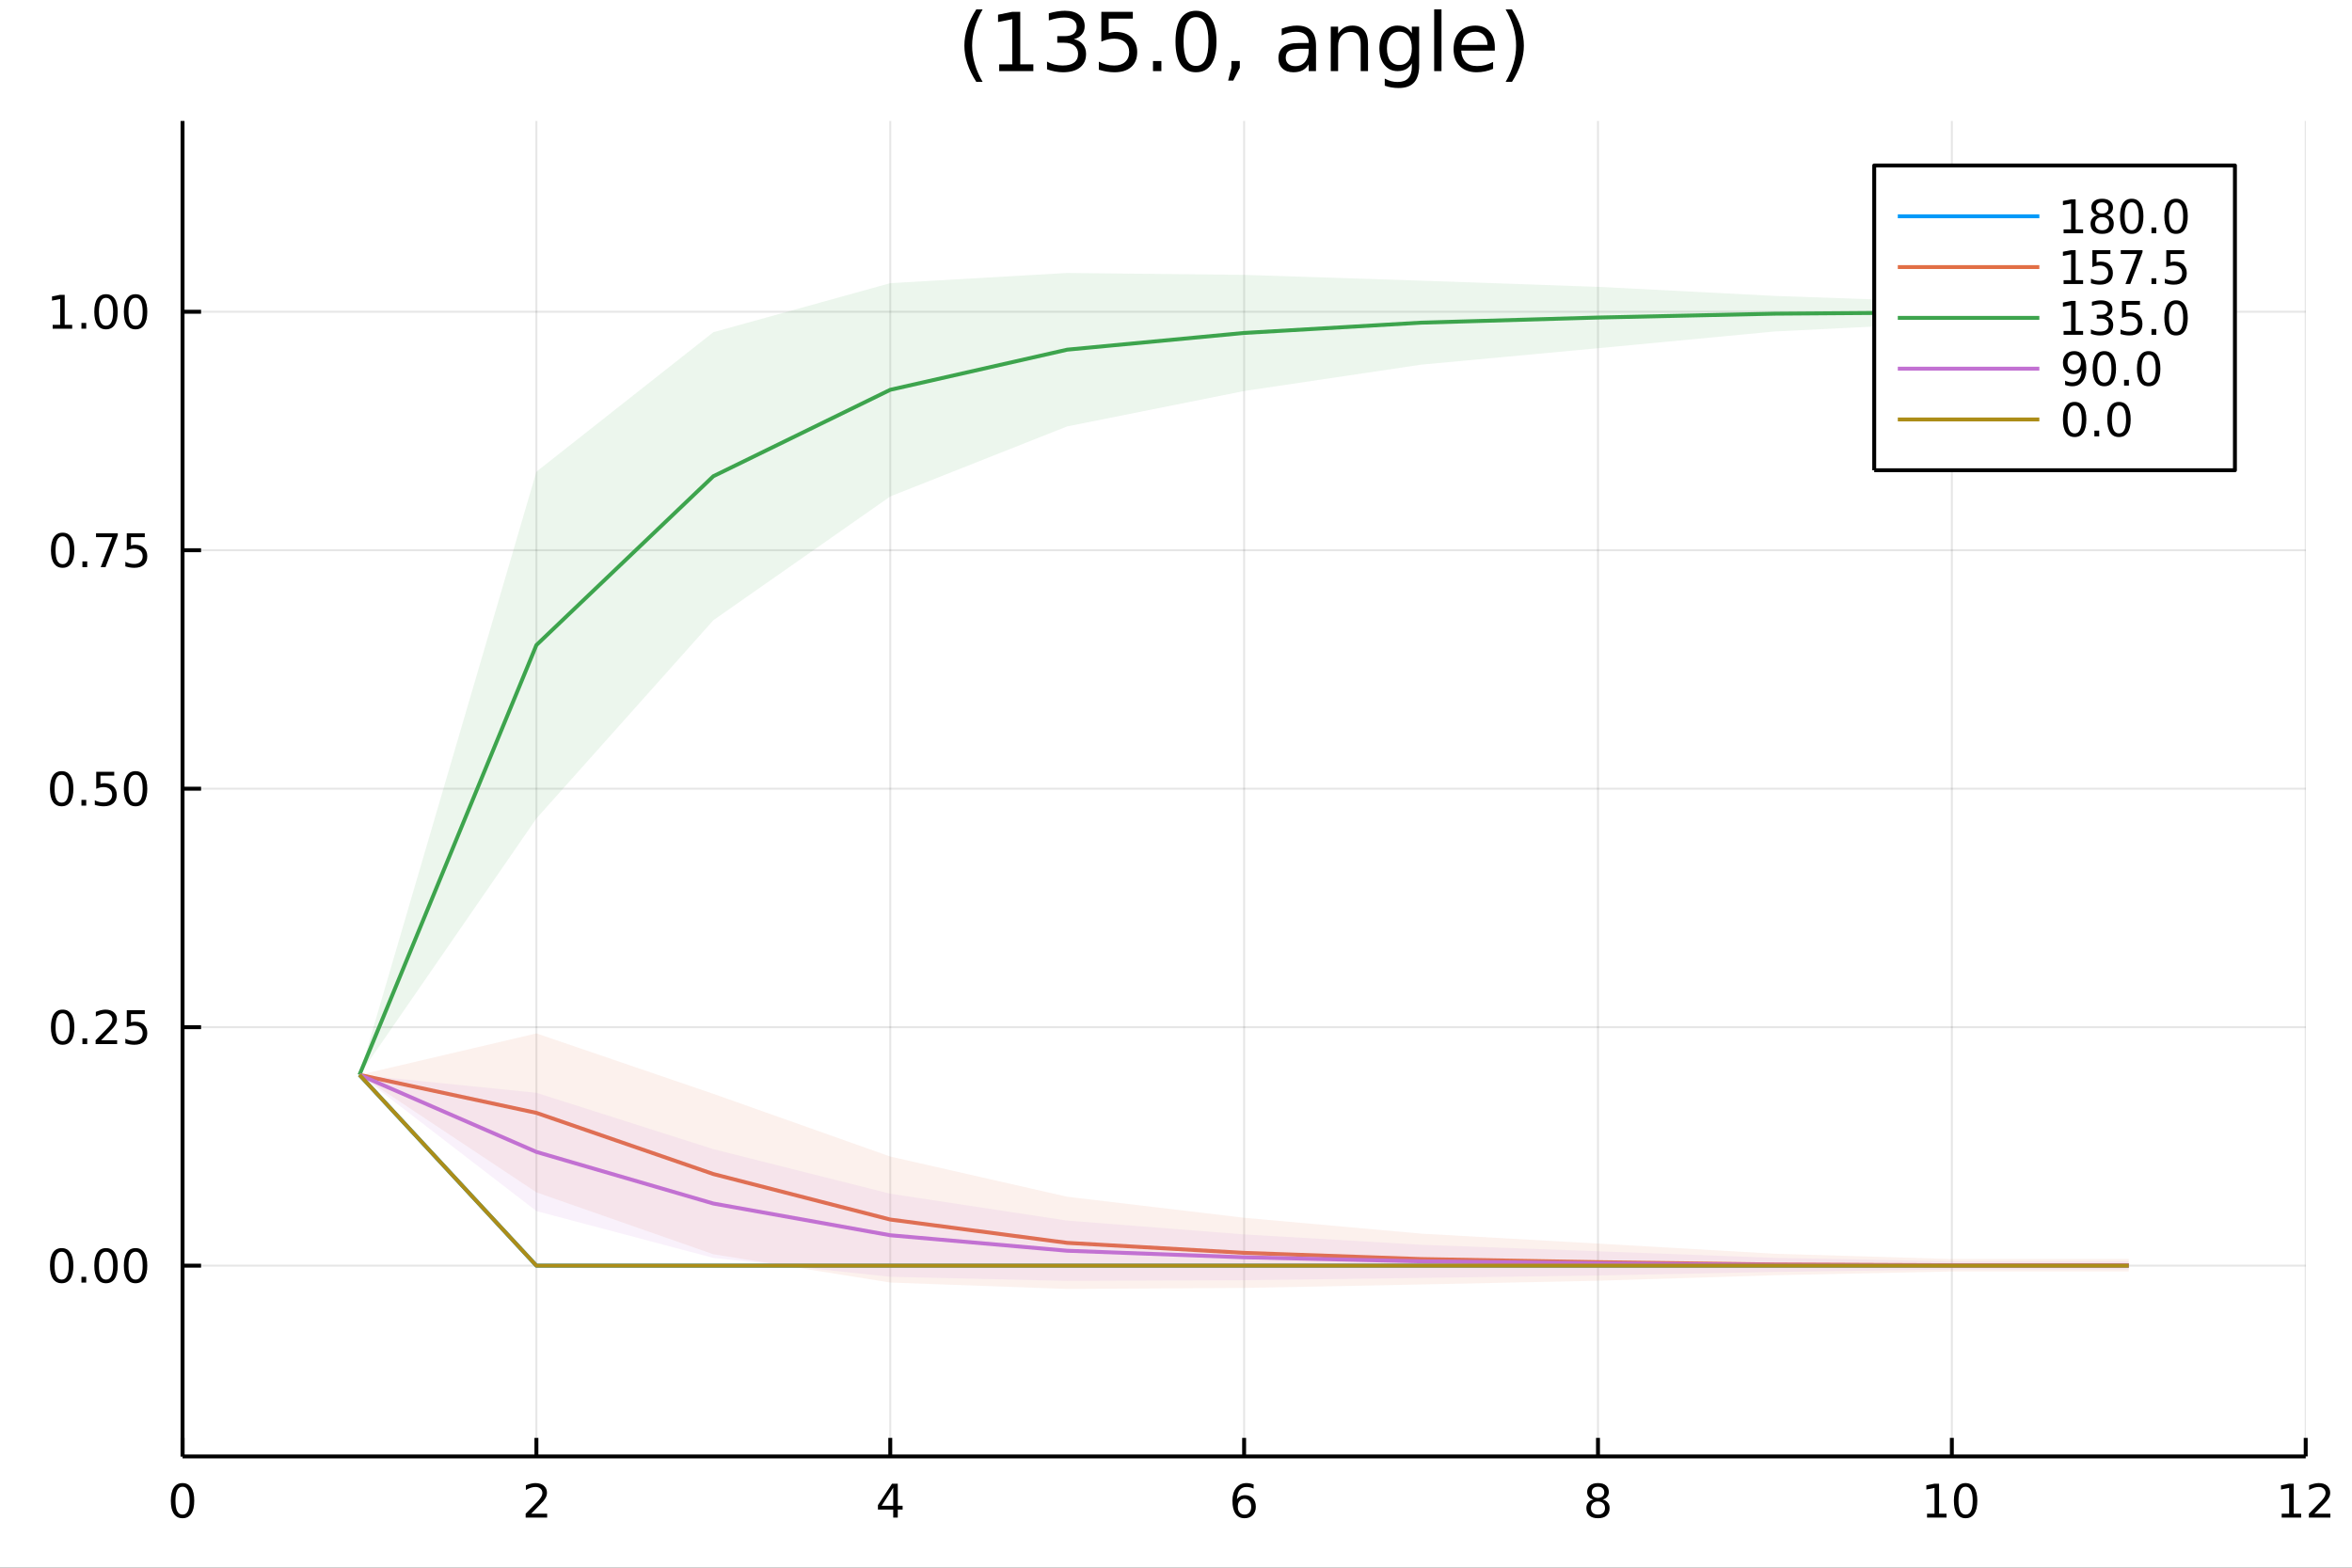 <svg xmlns="http://www.w3.org/2000/svg" xmlns:xlink="http://www.w3.org/1999/xlink" width="600" height="400" viewBox="0 0 2400 1600">
<rect x="0" y="0" width="2400" height="1600" fill="#333333" stroke="none"/>
<defs>
  <clipPath id="clip660">
    <rect x="0" y="0" width="2400" height="1600"></rect>
  </clipPath>
</defs>
<path clip-path="url(#clip660)" d="
M0 1600 L2400 1600 L2400 0 L0 0  Z
  " fill="#ffffff" fill-rule="evenodd" fill-opacity="1"></path>
<defs>
  <clipPath id="clip661">
    <rect x="480" y="0" width="1681" height="1600"></rect>
  </clipPath>
</defs>
<path clip-path="url(#clip660)" d="
M186.274 1486.45 L2352.76 1486.45 L2352.76 123.472 L186.274 123.472  Z
  " fill="#ffffff" fill-rule="evenodd" fill-opacity="1"></path>
<defs>
  <clipPath id="clip662">
    <rect x="186" y="123" width="2167" height="1364"></rect>
  </clipPath>
</defs>
<polyline clip-path="url(#clip662)" style="stroke:#000000; stroke-linecap:butt; stroke-linejoin:round; stroke-width:2; stroke-opacity:0.1; fill:none" points="
  186.274,1486.45 186.274,123.472 
  "></polyline>
<polyline clip-path="url(#clip662)" style="stroke:#000000; stroke-linecap:butt; stroke-linejoin:round; stroke-width:2; stroke-opacity:0.1; fill:none" points="
  547.354,1486.45 547.354,123.472 
  "></polyline>
<polyline clip-path="url(#clip662)" style="stroke:#000000; stroke-linecap:butt; stroke-linejoin:round; stroke-width:2; stroke-opacity:0.1; fill:none" points="
  908.435,1486.45 908.435,123.472 
  "></polyline>
<polyline clip-path="url(#clip662)" style="stroke:#000000; stroke-linecap:butt; stroke-linejoin:round; stroke-width:2; stroke-opacity:0.1; fill:none" points="
  1269.51,1486.45 1269.51,123.472 
  "></polyline>
<polyline clip-path="url(#clip662)" style="stroke:#000000; stroke-linecap:butt; stroke-linejoin:round; stroke-width:2; stroke-opacity:0.1; fill:none" points="
  1630.6,1486.45 1630.6,123.472 
  "></polyline>
<polyline clip-path="url(#clip662)" style="stroke:#000000; stroke-linecap:butt; stroke-linejoin:round; stroke-width:2; stroke-opacity:0.1; fill:none" points="
  1991.68,1486.45 1991.68,123.472 
  "></polyline>
<polyline clip-path="url(#clip662)" style="stroke:#000000; stroke-linecap:butt; stroke-linejoin:round; stroke-width:2; stroke-opacity:0.1; fill:none" points="
  2352.76,1486.45 2352.76,123.472 
  "></polyline>
<polyline clip-path="url(#clip660)" style="stroke:#000000; stroke-linecap:butt; stroke-linejoin:round; stroke-width:4; stroke-opacity:1; fill:none" points="
  186.274,1486.45 2352.76,1486.45 
  "></polyline>
<polyline clip-path="url(#clip660)" style="stroke:#000000; stroke-linecap:butt; stroke-linejoin:round; stroke-width:4; stroke-opacity:1; fill:none" points="
  186.274,1486.45 186.274,1467.55 
  "></polyline>
<polyline clip-path="url(#clip660)" style="stroke:#000000; stroke-linecap:butt; stroke-linejoin:round; stroke-width:4; stroke-opacity:1; fill:none" points="
  547.354,1486.45 547.354,1467.55 
  "></polyline>
<polyline clip-path="url(#clip660)" style="stroke:#000000; stroke-linecap:butt; stroke-linejoin:round; stroke-width:4; stroke-opacity:1; fill:none" points="
  908.435,1486.45 908.435,1467.55 
  "></polyline>
<polyline clip-path="url(#clip660)" style="stroke:#000000; stroke-linecap:butt; stroke-linejoin:round; stroke-width:4; stroke-opacity:1; fill:none" points="
  1269.51,1486.45 1269.51,1467.55 
  "></polyline>
<polyline clip-path="url(#clip660)" style="stroke:#000000; stroke-linecap:butt; stroke-linejoin:round; stroke-width:4; stroke-opacity:1; fill:none" points="
  1630.6,1486.45 1630.6,1467.55 
  "></polyline>
<polyline clip-path="url(#clip660)" style="stroke:#000000; stroke-linecap:butt; stroke-linejoin:round; stroke-width:4; stroke-opacity:1; fill:none" points="
  1991.68,1486.45 1991.68,1467.55 
  "></polyline>
<polyline clip-path="url(#clip660)" style="stroke:#000000; stroke-linecap:butt; stroke-linejoin:round; stroke-width:4; stroke-opacity:1; fill:none" points="
  2352.76,1486.45 2352.76,1467.55 
  "></polyline>
<path clip-path="url(#clip660)" d="M186.274 1517.37 Q182.663 1517.37 180.834 1520.93 Q179.029 1524.47 179.029 1531.6 Q179.029 1538.71 180.834 1542.27 Q182.663 1545.82 186.274 1545.82 Q189.908 1545.82 191.714 1542.27 Q193.542 1538.71 193.542 1531.6 Q193.542 1524.47 191.714 1520.93 Q189.908 1517.37 186.274 1517.37 M186.274 1513.66 Q192.084 1513.66 195.14 1518.27 Q198.218 1522.85 198.218 1531.6 Q198.218 1540.33 195.14 1544.94 Q192.084 1549.52 186.274 1549.52 Q180.464 1549.52 177.385 1544.94 Q174.33 1540.33 174.33 1531.6 Q174.33 1522.85 177.385 1518.27 Q180.464 1513.66 186.274 1513.66 Z" fill="#000000" fill-rule="evenodd" fill-opacity="1"></path><path clip-path="url(#clip660)" d="M542.007 1544.91 L558.326 1544.91 L558.326 1548.85 L536.382 1548.85 L536.382 1544.91 Q539.044 1542.16 543.627 1537.53 Q548.234 1532.88 549.414 1531.53 Q551.66 1529.01 552.539 1527.27 Q553.442 1525.51 553.442 1523.82 Q553.442 1521.07 551.498 1519.33 Q549.577 1517.6 546.475 1517.6 Q544.276 1517.6 541.822 1518.36 Q539.391 1519.13 536.614 1520.68 L536.614 1515.95 Q539.438 1514.82 541.891 1514.24 Q544.345 1513.66 546.382 1513.66 Q551.752 1513.66 554.947 1516.35 Q558.141 1519.03 558.141 1523.52 Q558.141 1525.65 557.331 1527.57 Q556.544 1529.47 554.438 1532.07 Q553.859 1532.74 550.757 1535.95 Q547.655 1539.15 542.007 1544.91 Z" fill="#000000" fill-rule="evenodd" fill-opacity="1"></path><path clip-path="url(#clip660)" d="M911.444 1518.36 L899.638 1536.81 L911.444 1536.81 L911.444 1518.36 M910.217 1514.29 L916.097 1514.29 L916.097 1536.81 L921.027 1536.81 L921.027 1540.7 L916.097 1540.7 L916.097 1548.85 L911.444 1548.85 L911.444 1540.7 L895.842 1540.7 L895.842 1536.19 L910.217 1514.29 Z" fill="#000000" fill-rule="evenodd" fill-opacity="1"></path><path clip-path="url(#clip660)" d="M1269.92 1529.7 Q1266.77 1529.7 1264.92 1531.86 Q1263.09 1534.01 1263.09 1537.76 Q1263.09 1541.49 1264.92 1543.66 Q1266.77 1545.82 1269.92 1545.82 Q1273.07 1545.82 1274.9 1543.66 Q1276.75 1541.49 1276.75 1537.76 Q1276.75 1534.01 1274.9 1531.86 Q1273.07 1529.7 1269.92 1529.7 M1279.2 1515.05 L1279.2 1519.31 Q1277.44 1518.48 1275.64 1518.04 Q1273.86 1517.6 1272.1 1517.6 Q1267.47 1517.6 1265.01 1520.72 Q1262.58 1523.85 1262.23 1530.17 Q1263.6 1528.15 1265.66 1527.09 Q1267.72 1526 1270.2 1526 Q1275.41 1526 1278.42 1529.17 Q1281.45 1532.32 1281.45 1537.76 Q1281.45 1543.08 1278.3 1546.3 Q1275.15 1549.52 1269.92 1549.52 Q1263.92 1549.52 1260.75 1544.94 Q1257.58 1540.33 1257.58 1531.6 Q1257.58 1523.41 1261.47 1518.55 Q1265.36 1513.66 1271.91 1513.66 Q1273.67 1513.66 1275.45 1514.01 Q1277.26 1514.36 1279.2 1515.05 Z" fill="#000000" fill-rule="evenodd" fill-opacity="1"></path><path clip-path="url(#clip660)" d="M1630.6 1532.44 Q1627.26 1532.44 1625.34 1534.22 Q1623.44 1536 1623.44 1539.13 Q1623.44 1542.25 1625.34 1544.03 Q1627.26 1545.82 1630.6 1545.82 Q1633.93 1545.82 1635.85 1544.03 Q1637.77 1542.23 1637.77 1539.13 Q1637.77 1536 1635.85 1534.22 Q1633.95 1532.44 1630.6 1532.44 M1625.92 1530.45 Q1622.91 1529.7 1621.22 1527.64 Q1619.55 1525.58 1619.55 1522.62 Q1619.55 1518.48 1622.49 1516.07 Q1625.46 1513.66 1630.6 1513.66 Q1635.76 1513.66 1638.7 1516.07 Q1641.64 1518.48 1641.64 1522.62 Q1641.64 1525.58 1639.95 1527.64 Q1638.28 1529.7 1635.29 1530.45 Q1638.67 1531.23 1640.55 1533.52 Q1642.45 1535.82 1642.45 1539.13 Q1642.45 1544.15 1639.37 1546.83 Q1636.31 1549.52 1630.6 1549.52 Q1624.88 1549.52 1621.8 1546.83 Q1618.74 1544.15 1618.74 1539.13 Q1618.74 1535.82 1620.64 1533.52 Q1622.54 1531.23 1625.92 1530.45 M1624.21 1523.06 Q1624.21 1525.75 1625.87 1527.25 Q1627.56 1528.76 1630.6 1528.76 Q1633.6 1528.76 1635.29 1527.25 Q1637.01 1525.75 1637.01 1523.06 Q1637.01 1520.38 1635.29 1518.87 Q1633.6 1517.37 1630.6 1517.37 Q1627.56 1517.37 1625.87 1518.87 Q1624.21 1520.38 1624.21 1523.06 Z" fill="#000000" fill-rule="evenodd" fill-opacity="1"></path><path clip-path="url(#clip660)" d="M1966.36 1544.91 L1974 1544.91 L1974 1518.55 L1965.69 1520.21 L1965.69 1515.95 L1973.96 1514.29 L1978.63 1514.29 L1978.63 1544.91 L1986.27 1544.91 L1986.27 1548.85 L1966.36 1548.85 L1966.36 1544.91 Z" fill="#000000" fill-rule="evenodd" fill-opacity="1"></path><path clip-path="url(#clip660)" d="M2005.71 1517.37 Q2002.1 1517.37 2000.28 1520.93 Q1998.47 1524.47 1998.47 1531.6 Q1998.47 1538.71 2000.28 1542.27 Q2002.1 1545.82 2005.71 1545.82 Q2009.35 1545.82 2011.15 1542.27 Q2012.98 1538.71 2012.98 1531.6 Q2012.98 1524.47 2011.15 1520.93 Q2009.35 1517.37 2005.71 1517.37 M2005.71 1513.66 Q2011.53 1513.66 2014.58 1518.27 Q2017.66 1522.85 2017.66 1531.6 Q2017.66 1540.33 2014.58 1544.94 Q2011.53 1549.52 2005.71 1549.52 Q1999.9 1549.52 1996.83 1544.94 Q1993.77 1540.33 1993.77 1531.6 Q1993.77 1522.85 1996.83 1518.27 Q1999.9 1513.66 2005.71 1513.66 Z" fill="#000000" fill-rule="evenodd" fill-opacity="1"></path><path clip-path="url(#clip660)" d="M2328.24 1544.91 L2335.88 1544.91 L2335.88 1518.55 L2327.57 1520.21 L2327.57 1515.95 L2335.83 1514.29 L2340.51 1514.29 L2340.51 1544.91 L2348.15 1544.91 L2348.15 1548.85 L2328.24 1548.85 L2328.24 1544.91 Z" fill="#000000" fill-rule="evenodd" fill-opacity="1"></path><path clip-path="url(#clip660)" d="M2361.62 1544.91 L2377.94 1544.91 L2377.94 1548.85 L2356 1548.85 L2356 1544.91 Q2358.66 1542.16 2363.24 1537.53 Q2367.85 1532.88 2369.03 1531.53 Q2371.27 1529.01 2372.15 1527.27 Q2373.06 1525.51 2373.06 1523.82 Q2373.06 1521.07 2371.11 1519.33 Q2369.19 1517.6 2366.09 1517.6 Q2363.89 1517.6 2361.44 1518.36 Q2359.01 1519.13 2356.23 1520.68 L2356.23 1515.95 Q2359.05 1514.82 2361.51 1514.24 Q2363.96 1513.66 2366 1513.66 Q2371.37 1513.66 2374.56 1516.35 Q2377.76 1519.03 2377.76 1523.52 Q2377.76 1525.65 2376.95 1527.57 Q2376.16 1529.47 2374.05 1532.07 Q2373.47 1532.74 2370.37 1535.95 Q2367.27 1539.15 2361.62 1544.91 Z" fill="#000000" fill-rule="evenodd" fill-opacity="1"></path><polyline clip-path="url(#clip662)" style="stroke:#000000; stroke-linecap:butt; stroke-linejoin:round; stroke-width:2; stroke-opacity:0.1; fill:none" points="
  186.274,1291.74 2352.76,1291.74 
  "></polyline>
<polyline clip-path="url(#clip662)" style="stroke:#000000; stroke-linecap:butt; stroke-linejoin:round; stroke-width:2; stroke-opacity:0.1; fill:none" points="
  186.274,1048.35 2352.76,1048.35 
  "></polyline>
<polyline clip-path="url(#clip662)" style="stroke:#000000; stroke-linecap:butt; stroke-linejoin:round; stroke-width:2; stroke-opacity:0.1; fill:none" points="
  186.274,804.96 2352.76,804.96 
  "></polyline>
<polyline clip-path="url(#clip662)" style="stroke:#000000; stroke-linecap:butt; stroke-linejoin:round; stroke-width:2; stroke-opacity:0.1; fill:none" points="
  186.274,561.571 2352.76,561.571 
  "></polyline>
<polyline clip-path="url(#clip662)" style="stroke:#000000; stroke-linecap:butt; stroke-linejoin:round; stroke-width:2; stroke-opacity:0.1; fill:none" points="
  186.274,318.183 2352.76,318.183 
  "></polyline>
<polyline clip-path="url(#clip660)" style="stroke:#000000; stroke-linecap:butt; stroke-linejoin:round; stroke-width:4; stroke-opacity:1; fill:none" points="
  186.274,1486.45 186.274,123.472 
  "></polyline>
<polyline clip-path="url(#clip660)" style="stroke:#000000; stroke-linecap:butt; stroke-linejoin:round; stroke-width:4; stroke-opacity:1; fill:none" points="
  186.274,1291.74 205.172,1291.74 
  "></polyline>
<polyline clip-path="url(#clip660)" style="stroke:#000000; stroke-linecap:butt; stroke-linejoin:round; stroke-width:4; stroke-opacity:1; fill:none" points="
  186.274,1048.35 205.172,1048.35 
  "></polyline>
<polyline clip-path="url(#clip660)" style="stroke:#000000; stroke-linecap:butt; stroke-linejoin:round; stroke-width:4; stroke-opacity:1; fill:none" points="
  186.274,804.96 205.172,804.96 
  "></polyline>
<polyline clip-path="url(#clip660)" style="stroke:#000000; stroke-linecap:butt; stroke-linejoin:round; stroke-width:4; stroke-opacity:1; fill:none" points="
  186.274,561.571 205.172,561.571 
  "></polyline>
<polyline clip-path="url(#clip660)" style="stroke:#000000; stroke-linecap:butt; stroke-linejoin:round; stroke-width:4; stroke-opacity:1; fill:none" points="
  186.274,318.183 205.172,318.183 
  "></polyline>
<path clip-path="url(#clip660)" d="M62.937 1277.54 Q59.325 1277.54 57.497 1281.1 Q55.691 1284.64 55.691 1291.77 Q55.691 1298.88 57.497 1302.44 Q59.325 1305.98 62.937 1305.98 Q66.571 1305.98 68.376 1302.44 Q70.205 1298.88 70.205 1291.77 Q70.205 1284.64 68.376 1281.1 Q66.571 1277.54 62.937 1277.54 M62.937 1273.83 Q68.747 1273.83 71.802 1278.44 Q74.881 1283.02 74.881 1291.77 Q74.881 1300.5 71.802 1305.11 Q68.747 1309.69 62.937 1309.69 Q57.126 1309.69 54.048 1305.11 Q50.992 1300.5 50.992 1291.77 Q50.992 1283.02 54.048 1278.44 Q57.126 1273.83 62.937 1273.83 Z" fill="#000000" fill-rule="evenodd" fill-opacity="1"></path><path clip-path="url(#clip660)" d="M83.098 1303.14 L87.983 1303.14 L87.983 1309.02 L83.098 1309.02 L83.098 1303.14 Z" fill="#000000" fill-rule="evenodd" fill-opacity="1"></path><path clip-path="url(#clip660)" d="M108.168 1277.54 Q104.557 1277.54 102.728 1281.1 Q100.922 1284.64 100.922 1291.77 Q100.922 1298.88 102.728 1302.44 Q104.557 1305.98 108.168 1305.98 Q111.802 1305.98 113.608 1302.44 Q115.436 1298.88 115.436 1291.77 Q115.436 1284.64 113.608 1281.1 Q111.802 1277.54 108.168 1277.54 M108.168 1273.83 Q113.978 1273.83 117.033 1278.44 Q120.112 1283.02 120.112 1291.77 Q120.112 1300.5 117.033 1305.11 Q113.978 1309.69 108.168 1309.69 Q102.358 1309.69 99.279 1305.11 Q96.223 1300.5 96.223 1291.77 Q96.223 1283.02 99.279 1278.44 Q102.358 1273.83 108.168 1273.83 Z" fill="#000000" fill-rule="evenodd" fill-opacity="1"></path><path clip-path="url(#clip660)" d="M138.33 1277.54 Q134.719 1277.54 132.89 1281.1 Q131.084 1284.64 131.084 1291.77 Q131.084 1298.88 132.89 1302.44 Q134.719 1305.98 138.33 1305.98 Q141.964 1305.98 143.769 1302.44 Q145.598 1298.88 145.598 1291.77 Q145.598 1284.64 143.769 1281.1 Q141.964 1277.54 138.33 1277.54 M138.33 1273.83 Q144.14 1273.83 147.195 1278.44 Q150.274 1283.02 150.274 1291.77 Q150.274 1300.5 147.195 1305.11 Q144.14 1309.69 138.33 1309.69 Q132.519 1309.69 129.441 1305.11 Q126.385 1300.5 126.385 1291.77 Q126.385 1283.02 129.441 1278.44 Q132.519 1273.83 138.33 1273.83 Z" fill="#000000" fill-rule="evenodd" fill-opacity="1"></path><path clip-path="url(#clip660)" d="M63.932 1034.15 Q60.321 1034.15 58.492 1037.71 Q56.687 1041.25 56.687 1048.38 Q56.687 1055.49 58.492 1059.05 Q60.321 1062.6 63.932 1062.6 Q67.566 1062.6 69.372 1059.05 Q71.2 1055.49 71.2 1048.38 Q71.2 1041.25 69.372 1037.71 Q67.566 1034.15 63.932 1034.15 M63.932 1030.44 Q69.742 1030.44 72.798 1035.05 Q75.876 1039.63 75.876 1048.38 Q75.876 1057.11 72.798 1061.72 Q69.742 1066.3 63.932 1066.3 Q58.122 1066.3 55.043 1061.72 Q51.987 1057.11 51.987 1048.38 Q51.987 1039.63 55.043 1035.05 Q58.122 1030.44 63.932 1030.44 Z" fill="#000000" fill-rule="evenodd" fill-opacity="1"></path><path clip-path="url(#clip660)" d="M84.094 1059.75 L88.978 1059.75 L88.978 1065.63 L84.094 1065.63 L84.094 1059.75 Z" fill="#000000" fill-rule="evenodd" fill-opacity="1"></path><path clip-path="url(#clip660)" d="M103.191 1061.69 L119.51 1061.69 L119.51 1065.63 L97.566 1065.63 L97.566 1061.69 Q100.228 1058.94 104.811 1054.31 Q109.418 1049.66 110.598 1048.31 Q112.844 1045.79 113.723 1044.05 Q114.626 1042.3 114.626 1040.61 Q114.626 1037.85 112.682 1036.11 Q110.76 1034.38 107.658 1034.38 Q105.459 1034.38 103.006 1035.14 Q100.575 1035.91 97.797 1037.46 L97.797 1032.74 Q100.621 1031.6 103.075 1031.02 Q105.529 1030.44 107.566 1030.44 Q112.936 1030.44 116.131 1033.13 Q119.325 1035.81 119.325 1040.3 Q119.325 1042.43 118.515 1044.36 Q117.728 1046.25 115.621 1048.85 Q115.043 1049.52 111.941 1052.74 Q108.839 1055.93 103.191 1061.69 Z" fill="#000000" fill-rule="evenodd" fill-opacity="1"></path><path clip-path="url(#clip660)" d="M129.371 1031.07 L147.728 1031.07 L147.728 1035 L133.654 1035 L133.654 1043.48 Q134.672 1043.13 135.691 1042.97 Q136.709 1042.78 137.728 1042.78 Q143.515 1042.78 146.894 1045.95 Q150.274 1049.12 150.274 1054.54 Q150.274 1060.12 146.802 1063.22 Q143.33 1066.3 137.01 1066.3 Q134.834 1066.3 132.566 1065.93 Q130.32 1065.56 127.913 1064.82 L127.913 1060.12 Q129.996 1061.25 132.219 1061.81 Q134.441 1062.36 136.918 1062.36 Q140.922 1062.36 143.26 1060.26 Q145.598 1058.15 145.598 1054.54 Q145.598 1050.93 143.26 1048.82 Q140.922 1046.72 136.918 1046.72 Q135.043 1046.72 133.168 1047.13 Q131.316 1047.55 129.371 1048.43 L129.371 1031.07 Z" fill="#000000" fill-rule="evenodd" fill-opacity="1"></path><path clip-path="url(#clip660)" d="M62.937 790.759 Q59.325 790.759 57.497 794.323 Q55.691 797.865 55.691 804.995 Q55.691 812.101 57.497 815.666 Q59.325 819.208 62.937 819.208 Q66.571 819.208 68.376 815.666 Q70.205 812.101 70.205 804.995 Q70.205 797.865 68.376 794.323 Q66.571 790.759 62.937 790.759 M62.937 787.055 Q68.747 787.055 71.802 791.661 Q74.881 796.245 74.881 804.995 Q74.881 813.722 71.802 818.328 Q68.747 822.911 62.937 822.911 Q57.126 822.911 54.048 818.328 Q50.992 813.722 50.992 804.995 Q50.992 796.245 54.048 791.661 Q57.126 787.055 62.937 787.055 Z" fill="#000000" fill-rule="evenodd" fill-opacity="1"></path><path clip-path="url(#clip660)" d="M83.098 816.36 L87.983 816.36 L87.983 822.24 L83.098 822.24 L83.098 816.36 Z" fill="#000000" fill-rule="evenodd" fill-opacity="1"></path><path clip-path="url(#clip660)" d="M98.214 787.68 L116.57 787.68 L116.57 791.615 L102.496 791.615 L102.496 800.087 Q103.515 799.74 104.534 799.578 Q105.552 799.393 106.571 799.393 Q112.358 799.393 115.737 802.564 Q119.117 805.735 119.117 811.152 Q119.117 816.731 115.645 819.833 Q112.172 822.911 105.853 822.911 Q103.677 822.911 101.409 822.541 Q99.163 822.171 96.756 821.43 L96.756 816.731 Q98.839 817.865 101.061 818.421 Q103.284 818.976 105.76 818.976 Q109.765 818.976 112.103 816.87 Q114.441 814.763 114.441 811.152 Q114.441 807.541 112.103 805.435 Q109.765 803.328 105.76 803.328 Q103.885 803.328 102.01 803.745 Q100.159 804.161 98.214 805.041 L98.214 787.68 Z" fill="#000000" fill-rule="evenodd" fill-opacity="1"></path><path clip-path="url(#clip660)" d="M138.33 790.759 Q134.719 790.759 132.89 794.323 Q131.084 797.865 131.084 804.995 Q131.084 812.101 132.89 815.666 Q134.719 819.208 138.33 819.208 Q141.964 819.208 143.769 815.666 Q145.598 812.101 145.598 804.995 Q145.598 797.865 143.769 794.323 Q141.964 790.759 138.33 790.759 M138.33 787.055 Q144.14 787.055 147.195 791.661 Q150.274 796.245 150.274 804.995 Q150.274 813.722 147.195 818.328 Q144.14 822.911 138.33 822.911 Q132.519 822.911 129.441 818.328 Q126.385 813.722 126.385 804.995 Q126.385 796.245 129.441 791.661 Q132.519 787.055 138.33 787.055 Z" fill="#000000" fill-rule="evenodd" fill-opacity="1"></path><path clip-path="url(#clip660)" d="M63.932 547.37 Q60.321 547.37 58.492 550.935 Q56.687 554.477 56.687 561.606 Q56.687 568.713 58.492 572.277 Q60.321 575.819 63.932 575.819 Q67.566 575.819 69.372 572.277 Q71.2 568.713 71.2 561.606 Q71.2 554.477 69.372 550.935 Q67.566 547.37 63.932 547.37 M63.932 543.666 Q69.742 543.666 72.798 548.273 Q75.876 552.856 75.876 561.606 Q75.876 570.333 72.798 574.939 Q69.742 579.523 63.932 579.523 Q58.122 579.523 55.043 574.939 Q51.987 570.333 51.987 561.606 Q51.987 552.856 55.043 548.273 Q58.122 543.666 63.932 543.666 Z" fill="#000000" fill-rule="evenodd" fill-opacity="1"></path><path clip-path="url(#clip660)" d="M84.094 572.972 L88.978 572.972 L88.978 578.851 L84.094 578.851 L84.094 572.972 Z" fill="#000000" fill-rule="evenodd" fill-opacity="1"></path><path clip-path="url(#clip660)" d="M97.983 544.291 L120.205 544.291 L120.205 546.282 L107.658 578.851 L102.774 578.851 L114.58 548.227 L97.983 548.227 L97.983 544.291 Z" fill="#000000" fill-rule="evenodd" fill-opacity="1"></path><path clip-path="url(#clip660)" d="M129.371 544.291 L147.728 544.291 L147.728 548.227 L133.654 548.227 L133.654 556.699 Q134.672 556.352 135.691 556.19 Q136.709 556.004 137.728 556.004 Q143.515 556.004 146.894 559.176 Q150.274 562.347 150.274 567.764 Q150.274 573.342 146.802 576.444 Q143.33 579.523 137.01 579.523 Q134.834 579.523 132.566 579.152 Q130.32 578.782 127.913 578.041 L127.913 573.342 Q129.996 574.476 132.219 575.032 Q134.441 575.588 136.918 575.588 Q140.922 575.588 143.26 573.481 Q145.598 571.375 145.598 567.764 Q145.598 564.152 143.26 562.046 Q140.922 559.94 136.918 559.94 Q135.043 559.94 133.168 560.356 Q131.316 560.773 129.371 561.652 L129.371 544.291 Z" fill="#000000" fill-rule="evenodd" fill-opacity="1"></path><path clip-path="url(#clip660)" d="M53.747 331.528 L61.386 331.528 L61.386 305.162 L53.075 306.829 L53.075 302.57 L61.339 300.903 L66.015 300.903 L66.015 331.528 L73.654 331.528 L73.654 335.463 L53.747 335.463 L53.747 331.528 Z" fill="#000000" fill-rule="evenodd" fill-opacity="1"></path><path clip-path="url(#clip660)" d="M83.098 329.583 L87.983 329.583 L87.983 335.463 L83.098 335.463 L83.098 329.583 Z" fill="#000000" fill-rule="evenodd" fill-opacity="1"></path><path clip-path="url(#clip660)" d="M108.168 303.982 Q104.557 303.982 102.728 307.546 Q100.922 311.088 100.922 318.218 Q100.922 325.324 102.728 328.889 Q104.557 332.431 108.168 332.431 Q111.802 332.431 113.608 328.889 Q115.436 325.324 115.436 318.218 Q115.436 311.088 113.608 307.546 Q111.802 303.982 108.168 303.982 M108.168 300.278 Q113.978 300.278 117.033 304.884 Q120.112 309.468 120.112 318.218 Q120.112 326.944 117.033 331.551 Q113.978 336.134 108.168 336.134 Q102.358 336.134 99.279 331.551 Q96.223 326.944 96.223 318.218 Q96.223 309.468 99.279 304.884 Q102.358 300.278 108.168 300.278 Z" fill="#000000" fill-rule="evenodd" fill-opacity="1"></path><path clip-path="url(#clip660)" d="M138.33 303.982 Q134.719 303.982 132.89 307.546 Q131.084 311.088 131.084 318.218 Q131.084 325.324 132.89 328.889 Q134.719 332.431 138.33 332.431 Q141.964 332.431 143.769 328.889 Q145.598 325.324 145.598 318.218 Q145.598 311.088 143.769 307.546 Q141.964 303.982 138.33 303.982 M138.33 300.278 Q144.14 300.278 147.195 304.884 Q150.274 309.468 150.274 318.218 Q150.274 326.944 147.195 331.551 Q144.14 336.134 138.33 336.134 Q132.519 336.134 129.441 331.551 Q126.385 326.944 126.385 318.218 Q126.385 309.468 129.441 304.884 Q132.519 300.278 138.33 300.278 Z" fill="#000000" fill-rule="evenodd" fill-opacity="1"></path><path clip-path="url(#clip660)" d="M1002.66 9.625 Q997.233 18.942 994.6 28.057 Q991.967 37.171 991.967 46.529 Q991.967 55.886 994.6 65.082 Q997.274 74.237 1002.66 83.513 L996.18 83.513 Q990.104 73.994 987.066 64.798 Q984.068 55.603 984.068 46.529 Q984.068 37.495 987.066 28.34 Q990.063 19.185 996.18 9.625 L1002.66 9.625 Z" fill="#000000" fill-rule="evenodd" fill-opacity="1"></path><path clip-path="url(#clip660)" d="M1019.59 65.689 L1032.96 65.689 L1032.96 19.55 L1018.42 22.466 L1018.42 15.013 L1032.88 12.096 L1041.06 12.096 L1041.06 65.689 L1054.43 65.689 L1054.43 72.576 L1019.59 72.576 L1019.59 65.689 Z" fill="#000000" fill-rule="evenodd" fill-opacity="1"></path><path clip-path="url(#clip660)" d="M1095.75 39.966 Q1101.63 41.222 1104.91 45.192 Q1108.23 49.162 1108.23 54.995 Q1108.23 63.948 1102.07 68.849 Q1095.91 73.751 1084.57 73.751 Q1080.76 73.751 1076.71 72.981 Q1072.7 72.252 1068.41 70.753 L1068.41 62.854 Q1071.81 64.839 1075.86 65.852 Q1079.91 66.864 1084.33 66.864 Q1092.02 66.864 1096.03 63.826 Q1100.09 60.788 1100.09 54.995 Q1100.09 49.648 1096.32 46.65 Q1092.59 43.612 1085.91 43.612 L1078.86 43.612 L1078.86 36.888 L1086.23 36.888 Q1092.27 36.888 1095.47 34.498 Q1098.67 32.067 1098.67 27.53 Q1098.67 22.871 1095.35 20.4 Q1092.07 17.889 1085.91 17.889 Q1082.55 17.889 1078.7 18.618 Q1074.85 19.347 1070.23 20.887 L1070.23 13.595 Q1074.89 12.299 1078.94 11.65 Q1083.03 11.002 1086.64 11.002 Q1095.95 11.002 1101.38 15.256 Q1106.81 19.469 1106.81 26.679 Q1106.81 31.702 1103.93 35.186 Q1101.06 38.629 1095.75 39.966 Z" fill="#000000" fill-rule="evenodd" fill-opacity="1"></path><path clip-path="url(#clip660)" d="M1123.82 12.096 L1155.95 12.096 L1155.95 18.983 L1131.32 18.983 L1131.32 33.809 Q1133.1 33.201 1134.88 32.918 Q1136.67 32.594 1138.45 32.594 Q1148.58 32.594 1154.49 38.143 Q1160.4 43.693 1160.4 53.172 Q1160.4 62.935 1154.33 68.363 Q1148.25 73.751 1137.19 73.751 Q1133.38 73.751 1129.41 73.103 Q1125.49 72.454 1121.27 71.158 L1121.27 62.935 Q1124.92 64.92 1128.81 65.892 Q1132.7 66.864 1137.03 66.864 Q1144.04 66.864 1148.13 63.178 Q1152.22 59.492 1152.22 53.172 Q1152.22 46.853 1148.13 43.166 Q1144.04 39.48 1137.03 39.48 Q1133.75 39.48 1130.47 40.209 Q1127.23 40.938 1123.82 42.478 L1123.82 12.096 Z" fill="#000000" fill-rule="evenodd" fill-opacity="1"></path><path clip-path="url(#clip660)" d="M1176.53 62.287 L1185.07 62.287 L1185.07 72.576 L1176.53 72.576 L1176.53 62.287 Z" fill="#000000" fill-rule="evenodd" fill-opacity="1"></path><path clip-path="url(#clip660)" d="M1220.4 17.484 Q1214.08 17.484 1210.88 23.722 Q1207.72 29.92 1207.72 42.397 Q1207.72 54.833 1210.88 61.071 Q1214.08 67.269 1220.4 67.269 Q1226.76 67.269 1229.92 61.071 Q1233.12 54.833 1233.12 42.397 Q1233.12 29.92 1229.92 23.722 Q1226.76 17.484 1220.4 17.484 M1220.4 11.002 Q1230.57 11.002 1235.91 19.064 Q1241.3 27.084 1241.3 42.397 Q1241.3 57.669 1235.91 65.73 Q1230.57 73.751 1220.4 73.751 Q1210.23 73.751 1204.84 65.73 Q1199.5 57.669 1199.5 42.397 Q1199.5 27.084 1204.84 19.064 Q1210.23 11.002 1220.4 11.002 Z" fill="#000000" fill-rule="evenodd" fill-opacity="1"></path><path clip-path="url(#clip660)" d="M1256.53 62.287 L1265.08 62.287 L1265.08 69.254 L1258.44 82.217 L1253.21 82.217 L1256.53 69.254 L1256.53 62.287 Z" fill="#000000" fill-rule="evenodd" fill-opacity="1"></path><path clip-path="url(#clip660)" d="M1327.99 49.769 Q1318.96 49.769 1315.47 51.835 Q1311.99 53.901 1311.99 58.884 Q1311.99 62.854 1314.58 65.203 Q1317.21 67.512 1321.71 67.512 Q1327.91 67.512 1331.64 63.137 Q1335.4 58.722 1335.4 51.43 L1335.4 49.769 L1327.99 49.769 M1342.86 46.691 L1342.86 72.576 L1335.4 72.576 L1335.4 65.689 Q1332.85 69.821 1329.04 71.806 Q1325.24 73.751 1319.73 73.751 Q1312.76 73.751 1308.63 69.862 Q1304.54 65.933 1304.54 59.37 Q1304.54 51.714 1309.64 47.825 Q1314.78 43.936 1324.95 43.936 L1335.4 43.936 L1335.4 43.207 Q1335.4 38.062 1332 35.267 Q1328.64 32.431 1322.52 32.431 Q1318.63 32.431 1314.95 33.363 Q1311.26 34.295 1307.86 36.158 L1307.86 29.272 Q1311.95 27.692 1315.8 26.922 Q1319.64 26.112 1323.29 26.112 Q1333.13 26.112 1338 31.216 Q1342.86 36.32 1342.86 46.691 Z" fill="#000000" fill-rule="evenodd" fill-opacity="1"></path><path clip-path="url(#clip660)" d="M1395.92 45.192 L1395.92 72.576 L1388.47 72.576 L1388.47 45.435 Q1388.47 38.994 1385.96 35.794 Q1383.45 32.594 1378.42 32.594 Q1372.39 32.594 1368.9 36.442 Q1365.42 40.29 1365.42 46.934 L1365.42 72.576 L1357.93 72.576 L1357.93 27.206 L1365.42 27.206 L1365.42 34.254 Q1368.09 30.163 1371.7 28.138 Q1375.34 26.112 1380.08 26.112 Q1387.9 26.112 1391.91 30.973 Q1395.92 35.794 1395.92 45.192 Z" fill="#000000" fill-rule="evenodd" fill-opacity="1"></path><path clip-path="url(#clip660)" d="M1440.65 49.364 Q1440.65 41.263 1437.28 36.806 Q1433.96 32.35 1427.93 32.35 Q1421.93 32.35 1418.57 36.806 Q1415.25 41.263 1415.25 49.364 Q1415.25 57.426 1418.57 61.882 Q1421.93 66.338 1427.93 66.338 Q1433.96 66.338 1437.28 61.882 Q1440.65 57.426 1440.65 49.364 M1448.1 66.945 Q1448.1 78.531 1442.95 84.162 Q1437.81 89.833 1427.2 89.833 Q1423.27 89.833 1419.78 89.225 Q1416.3 88.658 1413.02 87.443 L1413.02 80.192 Q1416.3 81.974 1419.5 82.825 Q1422.7 83.675 1426.02 83.675 Q1433.35 83.675 1437 79.827 Q1440.65 76.019 1440.65 68.282 L1440.65 64.596 Q1438.34 68.606 1434.73 70.591 Q1431.13 72.576 1426.1 72.576 Q1417.76 72.576 1412.65 66.216 Q1407.55 59.856 1407.55 49.364 Q1407.55 38.832 1412.65 32.472 Q1417.76 26.112 1426.1 26.112 Q1431.13 26.112 1434.73 28.097 Q1438.34 30.082 1440.65 34.092 L1440.65 27.206 L1448.1 27.206 L1448.1 66.945 Z" fill="#000000" fill-rule="evenodd" fill-opacity="1"></path><path clip-path="url(#clip660)" d="M1463.45 9.544 L1470.91 9.544 L1470.91 72.576 L1463.45 72.576 L1463.45 9.544 Z" fill="#000000" fill-rule="evenodd" fill-opacity="1"></path><path clip-path="url(#clip660)" d="M1525.31 48.028 L1525.31 51.673 L1491.04 51.673 Q1491.52 59.37 1495.66 63.421 Q1499.83 67.431 1507.24 67.431 Q1511.54 67.431 1515.55 66.378 Q1519.6 65.325 1523.57 63.218 L1523.57 70.267 Q1519.56 71.968 1515.34 72.86 Q1511.13 73.751 1506.8 73.751 Q1495.94 73.751 1489.58 67.431 Q1483.26 61.112 1483.26 50.337 Q1483.26 39.197 1489.26 32.675 Q1495.29 26.112 1505.5 26.112 Q1514.66 26.112 1519.96 32.026 Q1525.31 37.9 1525.31 48.028 M1517.86 45.84 Q1517.77 39.723 1514.41 36.077 Q1511.09 32.431 1505.58 32.431 Q1499.34 32.431 1495.58 35.956 Q1491.85 39.48 1491.28 45.88 L1517.86 45.84 Z" fill="#000000" fill-rule="evenodd" fill-opacity="1"></path><path clip-path="url(#clip660)" d="M1536.37 9.625 L1542.85 9.625 Q1548.93 19.185 1551.92 28.34 Q1554.96 37.495 1554.96 46.529 Q1554.96 55.603 1551.92 64.798 Q1548.93 73.994 1542.85 83.513 L1536.37 83.513 Q1541.76 74.237 1544.39 65.082 Q1547.06 55.886 1547.06 46.529 Q1547.06 37.171 1544.39 28.057 Q1541.76 18.942 1536.37 9.625 Z" fill="#000000" fill-rule="evenodd" fill-opacity="1"></path><path clip-path="url(#clip662)" d="
M366.814 1097.03 L547.354 1291.74 L727.894 1291.74 L908.435 1291.74 L1088.97 1291.74 L1269.51 1291.74 L1450.06 1291.74 L1630.6 1291.74 L1811.14 1291.74 L1991.68 1291.74 
  L2172.22 1291.74 L2172.22 1291.74 L1991.68 1291.74 L1811.14 1291.74 L1630.6 1291.74 L1450.06 1291.74 L1269.51 1291.74 L1088.97 1291.74 L908.435 1291.74 L727.894 1291.74 
  L547.354 1291.74 L366.814 1097.03  Z
  " fill="#009af9" fill-rule="evenodd" fill-opacity="0.1"></path>
<polyline clip-path="url(#clip662)" style="stroke:#009af9; stroke-linecap:butt; stroke-linejoin:round; stroke-width:4; stroke-opacity:1; fill:none" points="
  366.814,1097.03 547.354,1291.74 727.894,1291.74 908.435,1291.74 1088.97,1291.74 1269.51,1291.74 1450.06,1291.74 1630.6,1291.74 1811.14,1291.74 1991.68,1291.74 
  2172.22,1291.74 
  "></polyline>
<path clip-path="url(#clip662)" d="
M366.814 1097.03 L547.354 1216.92 L727.894 1280.1 L908.435 1308.98 L1088.97 1315.53 L1269.51 1314.48 L1450.06 1310.94 L1630.6 1307.12 L1811.14 1301.52 L1991.68 1297.68 
  L2172.22 1297.68 L2172.22 1285 L1991.68 1285 L1811.14 1279.57 L1630.6 1269.22 L1450.06 1259.06 L1269.51 1242.87 L1088.97 1221.42 L908.435 1180.39 L727.894 1116.38 
  L547.354 1054.71 L366.814 1097.03  Z
  " fill="#e26f46" fill-rule="evenodd" fill-opacity="0.1"></path>
<polyline clip-path="url(#clip662)" style="stroke:#e26f46; stroke-linecap:butt; stroke-linejoin:round; stroke-width:4; stroke-opacity:1; fill:none" points="
  366.814,1097.03 547.354,1135.82 727.894,1198.24 908.435,1244.69 1088.97,1268.48 1269.51,1278.68 1450.06,1285 1630.6,1288.17 1811.14,1290.55 1991.68,1291.34 
  2172.22,1291.34 
  "></polyline>
<path clip-path="url(#clip662)" d="
M366.814 1097.03 L547.354 835.335 L727.894 633.03 L908.435 506.668 L1088.97 435.164 L1269.51 399.072 L1450.06 372.185 L1630.6 355.389 L1811.14 338.278 L1991.68 329.316 
  L2172.22 329.316 L2172.22 308.36 L1991.68 308.36 L1811.14 302.017 L1630.6 292.765 L1450.06 286.449 L1269.51 280.535 L1088.97 278.593 L908.435 288.987 L727.894 339.071 
  L547.354 481.413 L366.814 1097.03  Z
  " fill="#3da44d" fill-rule="evenodd" fill-opacity="0.1"></path>
<polyline clip-path="url(#clip662)" style="stroke:#3da44d; stroke-linecap:butt; stroke-linejoin:round; stroke-width:4; stroke-opacity:1; fill:none" points="
  366.814,1097.03 547.354,658.374 727.894,486.05 908.435,397.827 1088.97,356.878 1269.51,339.803 1450.06,329.317 1630.6,324.077 1811.14,320.148 1991.68,318.838 
  2172.22,318.838 
  "></polyline>
<path clip-path="url(#clip662)" d="
M366.814 1097.03 L547.354 1236.05 L727.894 1283.85 L908.435 1303.11 L1088.97 1307.3 L1269.51 1306.58 L1450.06 1304.25 L1630.6 1301.77 L1811.14 1298.12 L1991.68 1295.61 
  L2172.22 1295.61 L2172.22 1287.34 L1991.68 1287.34 L1811.14 1283.81 L1630.6 1277.06 L1450.06 1270.44 L1269.51 1259.86 L1088.97 1245.75 L908.435 1218.32 L727.894 1172.83 
  L547.354 1115.3 L366.814 1097.03  Z
  " fill="#c271d2" fill-rule="evenodd" fill-opacity="0.1"></path>
<polyline clip-path="url(#clip662)" style="stroke:#c271d2; stroke-linecap:butt; stroke-linejoin:round; stroke-width:4; stroke-opacity:1; fill:none" points="
  366.814,1097.03 547.354,1175.68 727.894,1228.34 908.435,1260.72 1088.97,1276.53 1269.51,1283.22 1450.06,1287.35 1630.6,1289.41 1811.14,1290.96 1991.68,1291.48 
  2172.22,1291.48 
  "></polyline>
<path clip-path="url(#clip662)" d="
M366.814 1097.03 L547.354 1291.74 L727.894 1291.74 L908.435 1291.74 L1088.97 1291.74 L1269.51 1291.74 L1450.06 1291.74 L1630.6 1291.74 L1811.14 1291.74 L1991.68 1291.74 
  L2172.22 1291.74 L2172.22 1291.74 L1991.68 1291.74 L1811.14 1291.74 L1630.6 1291.74 L1450.06 1291.74 L1269.51 1291.74 L1088.97 1291.74 L908.435 1291.74 L727.894 1291.74 
  L547.354 1291.74 L366.814 1097.03  Z
  " fill="#ac8d18" fill-rule="evenodd" fill-opacity="0.1"></path>
<polyline clip-path="url(#clip662)" style="stroke:#ac8d18; stroke-linecap:butt; stroke-linejoin:round; stroke-width:4; stroke-opacity:1; fill:none" points="
  366.814,1097.03 547.354,1291.74 727.894,1291.74 908.435,1291.74 1088.97,1291.74 1269.51,1291.74 1450.06,1291.74 1630.6,1291.74 1811.14,1291.74 1991.68,1291.74 
  2172.22,1291.74 
  "></polyline>
<path clip-path="url(#clip660)" d="
M1912.46 479.945 L2280.54 479.945 L2280.54 168.905 L1912.46 168.905  Z
  " fill="#ffffff" fill-rule="evenodd" fill-opacity="1"></path>
<polyline clip-path="url(#clip660)" style="stroke:#000000; stroke-linecap:butt; stroke-linejoin:round; stroke-width:4; stroke-opacity:1; fill:none" points="
  1912.46,479.945 2280.54,479.945 2280.54,168.905 1912.46,168.905 1912.46,479.945 
  "></polyline>
<polyline clip-path="url(#clip660)" style="stroke:#009af9; stroke-linecap:butt; stroke-linejoin:round; stroke-width:4; stroke-opacity:1; fill:none" points="
  1936.53,220.745 2080.96,220.745 
  "></polyline>
<path clip-path="url(#clip660)" d="M2105.71 234.089 L2113.35 234.089 L2113.35 207.724 L2105.04 209.391 L2105.04 205.131 L2113.3 203.465 L2117.98 203.465 L2117.98 234.089 L2125.61 234.089 L2125.61 238.025 L2105.71 238.025 L2105.71 234.089 Z" fill="#000000" fill-rule="evenodd" fill-opacity="1"></path><path clip-path="url(#clip660)" d="M2145.06 221.613 Q2141.72 221.613 2139.8 223.395 Q2137.91 225.177 2137.91 228.302 Q2137.91 231.427 2139.8 233.21 Q2141.72 234.992 2145.06 234.992 Q2148.39 234.992 2150.31 233.21 Q2152.23 231.404 2152.23 228.302 Q2152.23 225.177 2150.31 223.395 Q2148.41 221.613 2145.06 221.613 M2140.38 219.622 Q2137.37 218.881 2135.68 216.821 Q2134.02 214.761 2134.02 211.798 Q2134.02 207.654 2136.96 205.247 Q2139.92 202.84 2145.06 202.84 Q2150.22 202.84 2153.16 205.247 Q2156.1 207.654 2156.1 211.798 Q2156.1 214.761 2154.41 216.821 Q2152.74 218.881 2149.76 219.622 Q2153.14 220.409 2155.01 222.701 Q2156.91 224.992 2156.91 228.302 Q2156.91 233.326 2153.83 236.011 Q2150.78 238.696 2145.06 238.696 Q2139.34 238.696 2136.26 236.011 Q2133.21 233.326 2133.21 228.302 Q2133.21 224.992 2135.1 222.701 Q2137 220.409 2140.38 219.622 M2138.67 212.238 Q2138.67 214.923 2140.34 216.428 Q2142.03 217.932 2145.06 217.932 Q2148.07 217.932 2149.76 216.428 Q2151.47 214.923 2151.47 212.238 Q2151.47 209.553 2149.76 208.048 Q2148.07 206.543 2145.06 206.543 Q2142.03 206.543 2140.34 208.048 Q2138.67 209.553 2138.67 212.238 Z" fill="#000000" fill-rule="evenodd" fill-opacity="1"></path><path clip-path="url(#clip660)" d="M2175.22 206.543 Q2171.61 206.543 2169.78 210.108 Q2167.97 213.65 2167.97 220.779 Q2167.97 227.886 2169.78 231.451 Q2171.61 234.992 2175.22 234.992 Q2178.85 234.992 2180.66 231.451 Q2182.49 227.886 2182.49 220.779 Q2182.49 213.65 2180.66 210.108 Q2178.85 206.543 2175.22 206.543 M2175.22 202.84 Q2181.03 202.84 2184.09 207.446 Q2187.16 212.029 2187.16 220.779 Q2187.16 229.506 2184.09 234.113 Q2181.03 238.696 2175.22 238.696 Q2169.41 238.696 2166.33 234.113 Q2163.28 229.506 2163.28 220.779 Q2163.28 212.029 2166.33 207.446 Q2169.41 202.84 2175.22 202.84 Z" fill="#000000" fill-rule="evenodd" fill-opacity="1"></path><path clip-path="url(#clip660)" d="M2195.38 232.145 L2200.27 232.145 L2200.27 238.025 L2195.38 238.025 L2195.38 232.145 Z" fill="#000000" fill-rule="evenodd" fill-opacity="1"></path><path clip-path="url(#clip660)" d="M2220.45 206.543 Q2216.84 206.543 2215.01 210.108 Q2213.21 213.65 2213.21 220.779 Q2213.21 227.886 2215.01 231.451 Q2216.84 234.992 2220.45 234.992 Q2224.09 234.992 2225.89 231.451 Q2227.72 227.886 2227.72 220.779 Q2227.72 213.65 2225.89 210.108 Q2224.09 206.543 2220.45 206.543 M2220.45 202.84 Q2226.26 202.84 2229.32 207.446 Q2232.4 212.029 2232.4 220.779 Q2232.4 229.506 2229.32 234.113 Q2226.26 238.696 2220.45 238.696 Q2214.64 238.696 2211.56 234.113 Q2208.51 229.506 2208.51 220.779 Q2208.51 212.029 2211.56 207.446 Q2214.64 202.84 2220.45 202.84 Z" fill="#000000" fill-rule="evenodd" fill-opacity="1"></path><polyline clip-path="url(#clip660)" style="stroke:#e26f46; stroke-linecap:butt; stroke-linejoin:round; stroke-width:4; stroke-opacity:1; fill:none" points="
  1936.53,272.585 2080.96,272.585 
  "></polyline>
<path clip-path="url(#clip660)" d="M2105.71 285.929 L2113.35 285.929 L2113.35 259.564 L2105.04 261.231 L2105.04 256.971 L2113.3 255.305 L2117.98 255.305 L2117.98 285.929 L2125.61 285.929 L2125.61 289.865 L2105.71 289.865 L2105.71 285.929 Z" fill="#000000" fill-rule="evenodd" fill-opacity="1"></path><path clip-path="url(#clip660)" d="M2135.1 255.305 L2153.46 255.305 L2153.46 259.24 L2139.39 259.24 L2139.39 267.712 Q2140.41 267.365 2141.42 267.203 Q2142.44 267.018 2143.46 267.018 Q2149.25 267.018 2152.63 270.189 Q2156.01 273.36 2156.01 278.777 Q2156.01 284.355 2152.54 287.457 Q2149.06 290.536 2142.74 290.536 Q2140.57 290.536 2138.3 290.166 Q2136.05 289.795 2133.65 289.054 L2133.65 284.355 Q2135.73 285.49 2137.95 286.045 Q2140.17 286.601 2142.65 286.601 Q2146.66 286.601 2148.99 284.494 Q2151.33 282.388 2151.33 278.777 Q2151.33 275.166 2148.99 273.059 Q2146.66 270.953 2142.65 270.953 Q2140.78 270.953 2138.9 271.369 Q2137.05 271.786 2135.1 272.666 L2135.1 255.305 Z" fill="#000000" fill-rule="evenodd" fill-opacity="1"></path><path clip-path="url(#clip660)" d="M2164.04 255.305 L2186.26 255.305 L2186.26 257.295 L2173.72 289.865 L2168.83 289.865 L2180.64 259.24 L2164.04 259.24 L2164.04 255.305 Z" fill="#000000" fill-rule="evenodd" fill-opacity="1"></path><path clip-path="url(#clip660)" d="M2195.38 283.985 L2200.27 283.985 L2200.27 289.865 L2195.38 289.865 L2195.38 283.985 Z" fill="#000000" fill-rule="evenodd" fill-opacity="1"></path><path clip-path="url(#clip660)" d="M2210.5 255.305 L2228.85 255.305 L2228.85 259.24 L2214.78 259.24 L2214.78 267.712 Q2215.8 267.365 2216.82 267.203 Q2217.84 267.018 2218.85 267.018 Q2224.64 267.018 2228.02 270.189 Q2231.4 273.36 2231.4 278.777 Q2231.4 284.355 2227.93 287.457 Q2224.46 290.536 2218.14 290.536 Q2215.96 290.536 2213.69 290.166 Q2211.45 289.795 2209.04 289.054 L2209.04 284.355 Q2211.12 285.49 2213.34 286.045 Q2215.57 286.601 2218.04 286.601 Q2222.05 286.601 2224.39 284.494 Q2226.72 282.388 2226.72 278.777 Q2226.72 275.166 2224.39 273.059 Q2222.05 270.953 2218.04 270.953 Q2216.17 270.953 2214.29 271.369 Q2212.44 271.786 2210.5 272.666 L2210.5 255.305 Z" fill="#000000" fill-rule="evenodd" fill-opacity="1"></path><polyline clip-path="url(#clip660)" style="stroke:#3da44d; stroke-linecap:butt; stroke-linejoin:round; stroke-width:4; stroke-opacity:1; fill:none" points="
  1936.53,324.425 2080.96,324.425 
  "></polyline>
<path clip-path="url(#clip660)" d="M2105.71 337.769 L2113.35 337.769 L2113.35 311.404 L2105.04 313.071 L2105.04 308.811 L2113.3 307.145 L2117.98 307.145 L2117.98 337.769 L2125.61 337.769 L2125.61 341.705 L2105.71 341.705 L2105.71 337.769 Z" fill="#000000" fill-rule="evenodd" fill-opacity="1"></path><path clip-path="url(#clip660)" d="M2149.22 323.07 Q2152.58 323.788 2154.46 326.057 Q2156.35 328.325 2156.35 331.658 Q2156.35 336.774 2152.84 339.575 Q2149.32 342.376 2142.84 342.376 Q2140.66 342.376 2138.35 341.936 Q2136.05 341.519 2133.6 340.663 L2133.6 336.149 Q2135.54 337.283 2137.86 337.862 Q2140.17 338.441 2142.7 338.441 Q2147.1 338.441 2149.39 336.705 Q2151.7 334.969 2151.7 331.658 Q2151.7 328.603 2149.55 326.89 Q2147.42 325.154 2143.6 325.154 L2139.57 325.154 L2139.57 321.311 L2143.79 321.311 Q2147.23 321.311 2149.06 319.946 Q2150.89 318.557 2150.89 315.964 Q2150.89 313.302 2148.99 311.89 Q2147.12 310.455 2143.6 310.455 Q2141.68 310.455 2139.48 310.871 Q2137.28 311.288 2134.64 312.168 L2134.64 308.001 Q2137.3 307.26 2139.62 306.89 Q2141.96 306.52 2144.02 306.52 Q2149.34 306.52 2152.44 308.95 Q2155.54 311.358 2155.54 315.478 Q2155.54 318.348 2153.9 320.339 Q2152.26 322.307 2149.22 323.07 Z" fill="#000000" fill-rule="evenodd" fill-opacity="1"></path><path clip-path="url(#clip660)" d="M2165.27 307.145 L2183.62 307.145 L2183.62 311.08 L2169.55 311.08 L2169.55 319.552 Q2170.57 319.205 2171.59 319.043 Q2172.6 318.858 2173.62 318.858 Q2179.41 318.858 2182.79 322.029 Q2186.17 325.2 2186.17 330.617 Q2186.17 336.195 2182.7 339.297 Q2179.22 342.376 2172.91 342.376 Q2170.73 342.376 2168.46 342.006 Q2166.22 341.635 2163.81 340.894 L2163.81 336.195 Q2165.89 337.33 2168.11 337.885 Q2170.34 338.441 2172.81 338.441 Q2176.82 338.441 2179.16 336.334 Q2181.49 334.228 2181.49 330.617 Q2181.49 327.006 2179.16 324.899 Q2176.82 322.793 2172.81 322.793 Q2170.94 322.793 2169.06 323.209 Q2167.21 323.626 2165.27 324.506 L2165.27 307.145 Z" fill="#000000" fill-rule="evenodd" fill-opacity="1"></path><path clip-path="url(#clip660)" d="M2195.38 335.825 L2200.27 335.825 L2200.27 341.705 L2195.38 341.705 L2195.38 335.825 Z" fill="#000000" fill-rule="evenodd" fill-opacity="1"></path><path clip-path="url(#clip660)" d="M2220.45 310.223 Q2216.84 310.223 2215.01 313.788 Q2213.21 317.33 2213.21 324.459 Q2213.21 331.566 2215.01 335.131 Q2216.84 338.672 2220.45 338.672 Q2224.09 338.672 2225.89 335.131 Q2227.72 331.566 2227.72 324.459 Q2227.72 317.33 2225.89 313.788 Q2224.09 310.223 2220.45 310.223 M2220.45 306.52 Q2226.26 306.52 2229.32 311.126 Q2232.4 315.709 2232.4 324.459 Q2232.4 333.186 2229.32 337.793 Q2226.26 342.376 2220.45 342.376 Q2214.64 342.376 2211.56 337.793 Q2208.51 333.186 2208.51 324.459 Q2208.51 315.709 2211.56 311.126 Q2214.64 306.52 2220.45 306.52 Z" fill="#000000" fill-rule="evenodd" fill-opacity="1"></path><polyline clip-path="url(#clip660)" style="stroke:#c271d2; stroke-linecap:butt; stroke-linejoin:round; stroke-width:4; stroke-opacity:1; fill:none" points="
  1936.53,376.265 2080.96,376.265 
  "></polyline>
<path clip-path="url(#clip660)" d="M2107.26 392.827 L2107.26 388.568 Q2109.02 389.401 2110.82 389.841 Q2112.63 390.281 2114.36 390.281 Q2118.99 390.281 2121.42 387.179 Q2123.88 384.054 2124.23 377.711 Q2122.88 379.702 2120.82 380.767 Q2118.76 381.832 2116.26 381.832 Q2111.08 381.832 2108.04 378.707 Q2105.04 375.559 2105.04 370.119 Q2105.04 364.795 2108.18 361.577 Q2111.33 358.36 2116.56 358.36 Q2122.56 358.36 2125.71 362.966 Q2128.88 367.549 2128.88 376.299 Q2128.88 384.471 2124.99 389.355 Q2121.12 394.216 2114.57 394.216 Q2112.81 394.216 2111.01 393.869 Q2109.2 393.522 2107.26 392.827 M2116.56 378.174 Q2119.71 378.174 2121.54 376.022 Q2123.39 373.869 2123.39 370.119 Q2123.39 366.392 2121.54 364.239 Q2119.71 362.063 2116.56 362.063 Q2113.41 362.063 2111.56 364.239 Q2109.73 366.392 2109.73 370.119 Q2109.73 373.869 2111.56 376.022 Q2113.41 378.174 2116.56 378.174 Z" fill="#000000" fill-rule="evenodd" fill-opacity="1"></path><path clip-path="url(#clip660)" d="M2147.28 362.063 Q2143.67 362.063 2141.84 365.628 Q2140.04 369.17 2140.04 376.299 Q2140.04 383.406 2141.84 386.971 Q2143.67 390.512 2147.28 390.512 Q2150.91 390.512 2152.72 386.971 Q2154.55 383.406 2154.55 376.299 Q2154.55 369.17 2152.72 365.628 Q2150.91 362.063 2147.28 362.063 M2147.28 358.36 Q2153.09 358.36 2156.15 362.966 Q2159.22 367.549 2159.22 376.299 Q2159.22 385.026 2156.15 389.633 Q2153.09 394.216 2147.28 394.216 Q2141.47 394.216 2138.39 389.633 Q2135.34 385.026 2135.34 376.299 Q2135.34 367.549 2138.39 362.966 Q2141.47 358.36 2147.28 358.36 Z" fill="#000000" fill-rule="evenodd" fill-opacity="1"></path><path clip-path="url(#clip660)" d="M2167.44 387.665 L2172.33 387.665 L2172.33 393.545 L2167.44 393.545 L2167.44 387.665 Z" fill="#000000" fill-rule="evenodd" fill-opacity="1"></path><path clip-path="url(#clip660)" d="M2192.51 362.063 Q2188.9 362.063 2187.07 365.628 Q2185.27 369.17 2185.27 376.299 Q2185.27 383.406 2187.07 386.971 Q2188.9 390.512 2192.51 390.512 Q2196.15 390.512 2197.95 386.971 Q2199.78 383.406 2199.78 376.299 Q2199.78 369.17 2197.95 365.628 Q2196.15 362.063 2192.51 362.063 M2192.51 358.36 Q2198.32 358.36 2201.38 362.966 Q2204.46 367.549 2204.46 376.299 Q2204.46 385.026 2201.38 389.633 Q2198.32 394.216 2192.51 394.216 Q2186.7 394.216 2183.62 389.633 Q2180.57 385.026 2180.57 376.299 Q2180.57 367.549 2183.62 362.966 Q2186.7 358.36 2192.51 358.36 Z" fill="#000000" fill-rule="evenodd" fill-opacity="1"></path><polyline clip-path="url(#clip660)" style="stroke:#ac8d18; stroke-linecap:butt; stroke-linejoin:round; stroke-width:4; stroke-opacity:1; fill:none" points="
  1936.53,428.105 2080.96,428.105 
  "></polyline>
<path clip-path="url(#clip660)" d="M2116.98 413.903 Q2113.37 413.903 2111.54 417.468 Q2109.73 421.01 2109.73 428.139 Q2109.73 435.246 2111.54 438.811 Q2113.37 442.352 2116.98 442.352 Q2120.61 442.352 2122.42 438.811 Q2124.25 435.246 2124.25 428.139 Q2124.25 421.01 2122.42 417.468 Q2120.61 413.903 2116.98 413.903 M2116.98 410.2 Q2122.79 410.2 2125.85 414.806 Q2128.92 419.389 2128.92 428.139 Q2128.92 436.866 2125.85 441.473 Q2122.79 446.056 2116.98 446.056 Q2111.17 446.056 2108.09 441.473 Q2105.04 436.866 2105.04 428.139 Q2105.04 419.389 2108.09 414.806 Q2111.17 410.2 2116.98 410.2 Z" fill="#000000" fill-rule="evenodd" fill-opacity="1"></path><path clip-path="url(#clip660)" d="M2137.14 439.505 L2142.03 439.505 L2142.03 445.385 L2137.14 445.385 L2137.14 439.505 Z" fill="#000000" fill-rule="evenodd" fill-opacity="1"></path><path clip-path="url(#clip660)" d="M2162.21 413.903 Q2158.6 413.903 2156.77 417.468 Q2154.97 421.01 2154.97 428.139 Q2154.97 435.246 2156.77 438.811 Q2158.6 442.352 2162.21 442.352 Q2165.85 442.352 2167.65 438.811 Q2169.48 435.246 2169.48 428.139 Q2169.48 421.01 2167.65 417.468 Q2165.85 413.903 2162.21 413.903 M2162.21 410.2 Q2168.02 410.2 2171.08 414.806 Q2174.16 419.389 2174.16 428.139 Q2174.16 436.866 2171.08 441.473 Q2168.02 446.056 2162.21 446.056 Q2156.4 446.056 2153.32 441.473 Q2150.27 436.866 2150.27 428.139 Q2150.27 419.389 2153.32 414.806 Q2156.4 410.2 2162.21 410.2 Z" fill="#000000" fill-rule="evenodd" fill-opacity="1"></path></svg>